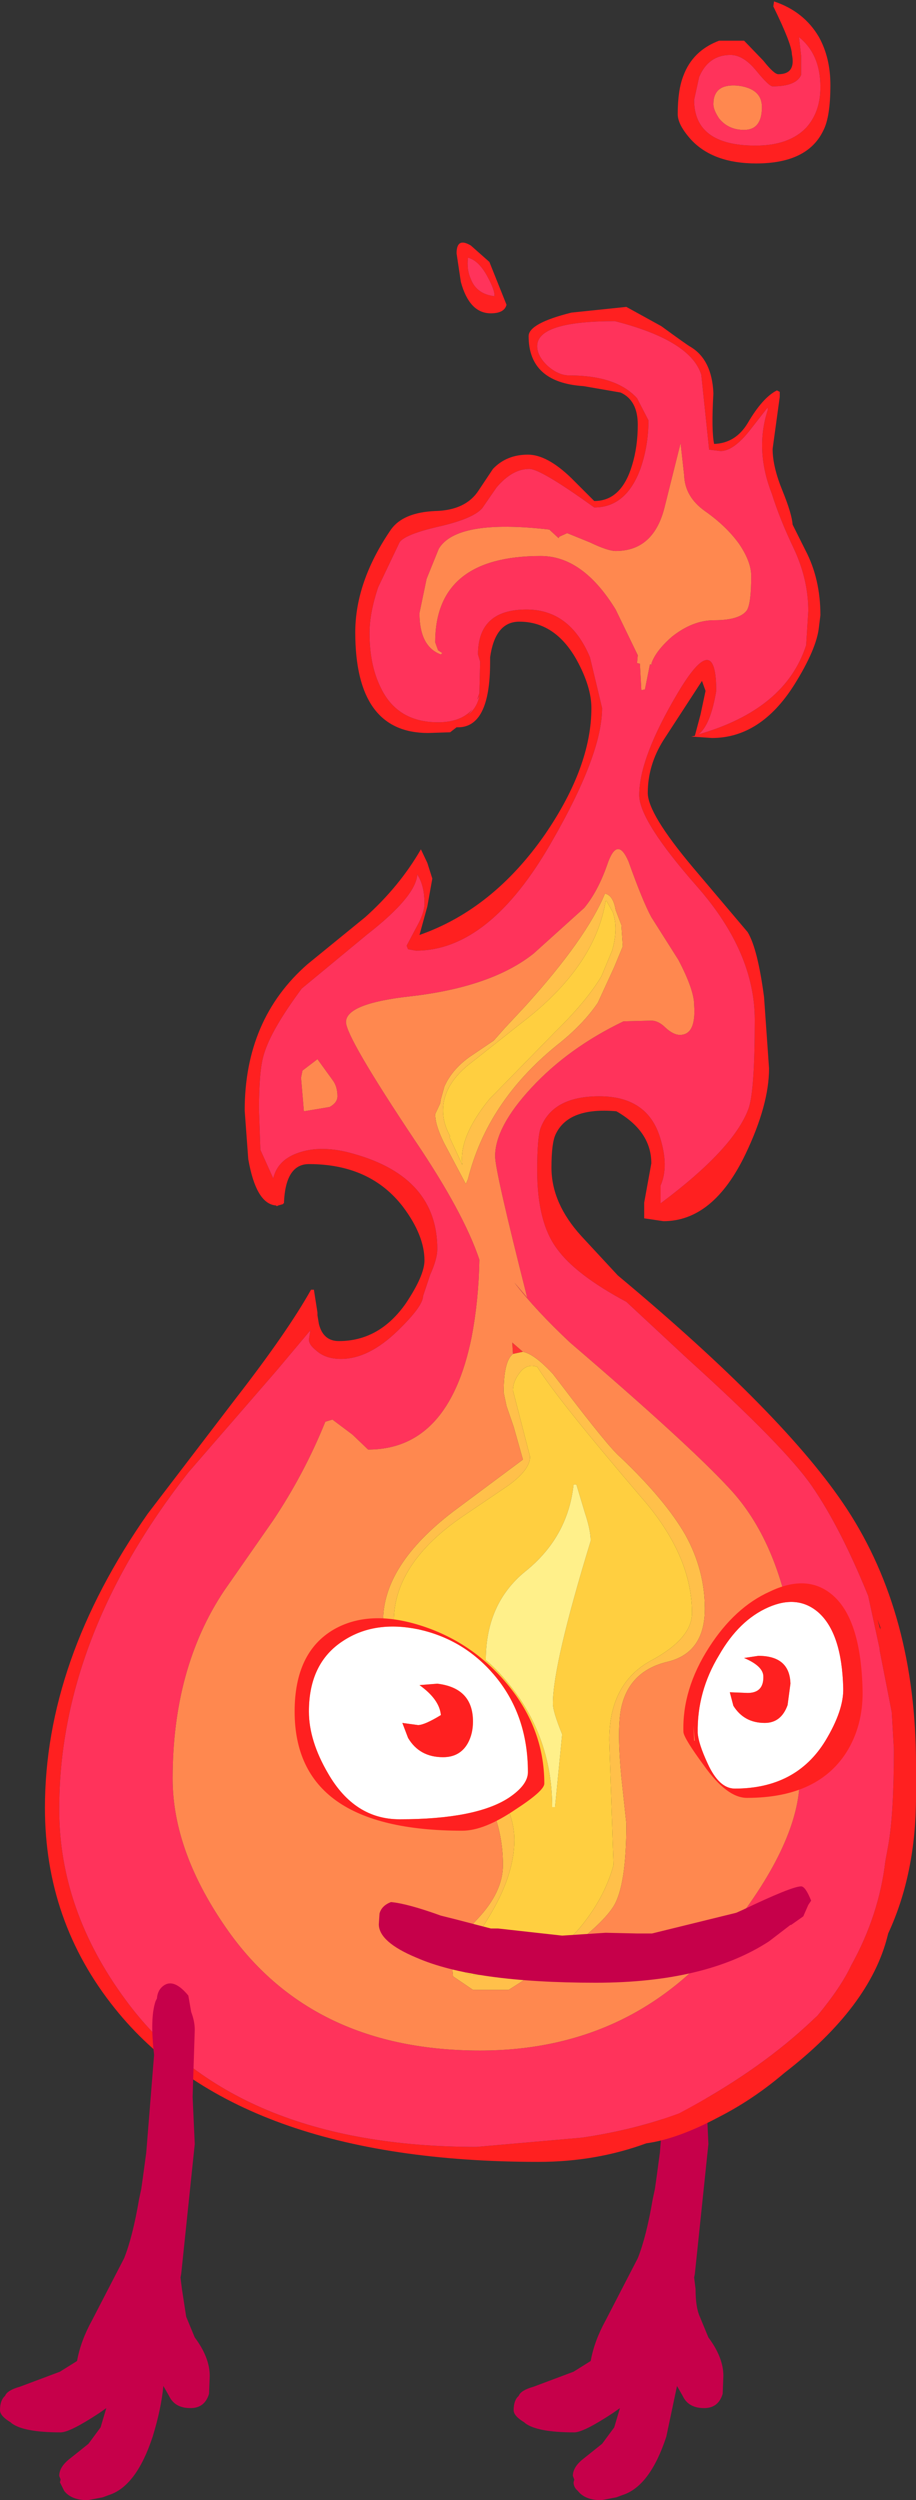 <?xml version="1.0" encoding="UTF-8" standalone="no"?>
<svg xmlns:ffdec="https://www.free-decompiler.com/flash" xmlns:xlink="http://www.w3.org/1999/xlink" ffdec:objectType="frame" height="175.15px" width="64.2px" xmlns="http://www.w3.org/2000/svg">
  <rect width="100%" height="100%" fill="#333333" stroke="none"/>
  <g transform="matrix(1.0, 0.0, 0.0, 1.0, 34.65, 120.1)">
    <use ffdec:characterId="188" height="175.15" transform="matrix(1.0, 0.0, 0.0, 1.0, -34.65, -120.1)" width="64.2" xlink:href="#shape0"/>
  </g>
  <defs>
    <g id="shape0" transform="matrix(1.0, 0.0, 0.0, 1.0, 34.65, 120.1)">
      <path d="M14.75 20.85 L15.0 22.1 14.85 26.8 15.0 30.1 14.05 39.2 14.0 39.45 14.1 40.25 Q14.1 41.55 14.4 42.2 L15.0 43.65 Q16.05 45.05 16.05 46.35 L16.0 47.6 Q15.7 48.6 14.7 48.6 13.6 48.6 13.2 47.75 L12.8 47.05 12.05 50.6 Q10.9 54.1 8.95 54.7 L8.55 54.85 7.5 55.05 Q6.35 55.05 5.85 54.4 5.55 54.15 5.55 53.8 L5.6 53.6 5.5 53.35 Q5.5 52.7 6.3 52.1 L7.55 51.1 8.4 49.95 8.8 48.6 8.3 48.95 Q6.25 50.3 5.6 50.3 3.0 50.3 2.15 49.65 L2.1 49.6 Q1.35 49.15 1.35 48.75 1.35 48.05 1.7 47.75 1.85 47.35 2.75 47.1 L5.55 46.05 6.75 45.3 Q7.0 43.9 7.8 42.45 L10.05 38.1 Q10.65 36.6 11.1 33.95 L11.25 33.25 11.35 32.55 11.6 30.7 12.15 23.85 Q11.85 21.3 12.25 20.1 L12.35 19.9 Q12.4 19.25 12.9 18.95 13.6 18.55 14.55 19.7 L14.75 20.85" fill="#c6004a" fill-rule="evenodd" stroke="none"/>
      <path d="M1.3 -25.25 L1.25 -26.05 2.0 -25.4 1.3 -25.25" fill="#ff3333" fill-rule="evenodd" stroke="none"/>
      <path d="M19.6 -120.0 Q21.7 -119.3 22.75 -117.5 23.55 -116.05 23.55 -114.15 23.55 -111.9 23.05 -110.95 21.95 -108.65 18.35 -108.65 15.35 -108.65 13.8 -110.3 12.85 -111.35 12.85 -112.1 12.85 -113.8 13.25 -114.8 13.9 -116.55 15.75 -117.25 L17.5 -117.25 18.85 -115.85 Q19.6 -114.9 19.9 -114.9 21.15 -114.9 20.85 -116.3 20.85 -117.0 19.55 -119.65 L19.6 -120.0 M14.0 -113.1 Q14.0 -109.9 18.3 -109.9 20.65 -109.9 21.85 -111.15 22.85 -112.25 22.85 -114.0 22.85 -116.3 21.35 -117.5 L21.5 -116.2 21.5 -114.85 Q21.15 -114.05 19.5 -114.05 19.25 -114.05 18.35 -115.15 17.45 -116.25 16.55 -116.25 15.0 -116.25 14.35 -114.7 L14.0 -113.1 M20.95 -81.75 Q20.0 -83.75 19.45 -85.5 18.25 -88.55 19.15 -91.35 L19.15 -91.55 17.9 -89.95 Q16.75 -88.5 15.85 -88.5 L15.05 -88.6 14.5 -93.85 Q13.75 -96.25 8.45 -97.6 3.0 -97.6 3.0 -95.85 3.0 -95.15 3.75 -94.45 4.5 -93.8 5.25 -93.8 8.55 -93.8 10.0 -92.2 L10.8 -90.65 Q10.8 -88.9 10.25 -87.3 9.25 -84.55 7.0 -84.55 3.25 -87.25 2.45 -87.25 1.25 -87.25 0.15 -85.95 L-0.85 -84.5 Q-1.5 -83.75 -3.95 -83.2 -6.3 -82.65 -6.65 -82.1 L-8.15 -78.95 Q-8.75 -77.15 -8.75 -75.75 -8.75 -73.55 -8.0 -72.0 -6.85 -69.5 -3.95 -69.5 -2.35 -69.5 -1.55 -70.4 L-1.85 -70.0 Q-1.2 -70.55 -1.05 -71.35 L-1.2 -71.1 -1.05 -71.55 -1.05 -71.6 -1.0 -73.75 -1.15 -74.25 Q-1.15 -77.4 2.25 -77.4 5.3 -77.4 6.7 -74.05 L7.55 -70.5 Q7.55 -67.25 4.0 -61.1 -0.35 -53.5 -5.5 -53.5 L-6.05 -53.6 -6.15 -53.85 -5.3 -55.45 Q-4.9 -56.25 -4.9 -56.8 -4.9 -58.0 -5.35 -58.75 L-5.4 -58.85 Q-5.5 -57.3 -8.9 -54.65 L-13.5 -50.85 Q-15.65 -47.95 -16.15 -46.25 -16.5 -45.15 -16.5 -42.35 L-16.4 -39.55 -15.5 -37.55 Q-15.2 -38.8 -13.85 -39.3 -12.15 -39.95 -9.8 -39.25 -4.0 -37.6 -4.0 -32.6 -4.0 -31.9 -4.5 -30.8 L-5.0 -29.3 Q-5.0 -28.6 -6.75 -26.9 -8.8 -24.9 -10.75 -24.9 -11.85 -24.9 -12.5 -25.5 -13.0 -25.9 -13.0 -26.25 L-12.9 -26.9 -15.25 -24.1 -21.45 -16.95 Q-30.5 -5.4 -30.5 6.65 -30.5 13.7 -25.85 20.0 -18.3 30.3 -1.25 30.3 L6.15 29.65 Q9.85 29.1 12.95 27.95 18.25 25.15 21.9 21.8 L22.65 21.1 Q24.3 19.1 25.0 17.6 26.95 14.1 27.4 10.3 L27.6 9.2 Q28.0 7.0 28.0 2.45 L27.85 -0.15 27.0 -4.5 27.0 -4.6 26.2 -8.3 Q24.25 -13.1 22.25 -16.0 20.35 -18.75 13.55 -24.9 L9.25 -28.9 Q5.7 -30.8 4.4 -32.6 3.0 -34.45 3.0 -38.1 3.0 -40.45 3.25 -41.1 4.1 -43.3 7.35 -43.3 10.7 -43.3 11.6 -40.45 12.25 -38.4 11.65 -37.05 L11.65 -35.8 Q16.75 -39.6 17.8 -42.4 18.25 -43.6 18.25 -48.65 18.25 -53.4 14.2 -58.0 10.15 -62.6 10.15 -64.4 10.15 -67.0 12.85 -71.55 15.55 -76.1 15.55 -71.7 15.15 -69.3 14.3 -68.65 20.4 -70.4 21.85 -74.9 L22.0 -77.3 Q22.0 -79.55 20.95 -81.75 M21.8 -81.55 Q22.85 -79.55 22.85 -77.0 L22.75 -76.2 Q22.6 -74.65 21.0 -72.1 18.65 -68.4 15.25 -68.4 L13.8 -68.5 14.05 -68.55 14.45 -70.05 14.8 -71.7 14.55 -72.4 11.85 -68.25 Q10.75 -66.5 10.75 -64.55 10.75 -63.1 13.9 -59.35 L17.75 -54.8 Q18.45 -53.65 18.9 -50.25 L19.25 -45.25 Q19.25 -42.7 17.6 -39.25 15.35 -34.55 11.85 -34.55 L10.5 -34.75 10.5 -35.85 11.0 -38.6 Q11.0 -40.85 8.55 -42.25 5.2 -42.55 4.3 -40.65 4.0 -40.05 4.0 -38.3 4.0 -35.8 6.1 -33.5 L8.65 -30.75 Q20.4 -20.95 24.7 -14.4 29.55 -7.0 29.55 3.55 L29.55 4.15 29.55 5.75 Q29.55 11.15 27.6 15.35 L27.55 15.55 Q26.3 20.5 20.35 25.1 L20.05 25.35 Q18.0 27.05 15.75 28.2 12.85 29.75 10.65 30.05 7.1 31.35 3.1 31.35 -18.0 31.35 -26.6 20.6 -31.5 14.5 -31.5 6.55 -31.5 -3.75 -24.3 -14.05 L-18.15 -22.1 Q-14.5 -26.8 -12.85 -29.75 L-12.65 -29.75 -12.4 -28.15 -12.4 -27.95 -12.3 -27.35 Q-12.0 -26.15 -10.9 -26.15 -8.05 -26.15 -6.2 -28.8 -4.9 -30.75 -4.9 -31.8 -4.9 -33.55 -6.4 -35.55 -8.7 -38.55 -13.0 -38.55 -14.65 -38.55 -14.75 -35.8 L-14.8 -35.8 -14.8 -35.75 -15.15 -35.65 -15.25 -35.6 -15.3 -35.65 Q-16.7 -35.75 -17.25 -38.9 L-17.5 -42.3 Q-17.5 -48.7 -13.1 -52.55 L-9.05 -55.85 Q-6.65 -58.0 -5.15 -60.6 L-4.7 -59.65 -4.35 -58.55 -4.7 -56.6 -5.25 -54.6 Q-0.1 -56.4 3.55 -61.65 6.8 -66.4 6.8 -70.5 6.8 -72.0 5.75 -73.9 4.25 -76.55 1.75 -76.55 0.05 -76.55 -0.3 -74.05 L-0.3 -73.7 Q-0.3 -69.05 -2.65 -69.15 L-3.1 -68.8 -4.65 -68.75 Q-9.75 -68.75 -9.75 -75.8 -9.75 -79.35 -7.25 -83.0 -6.4 -84.2 -4.15 -84.3 -2.0 -84.35 -1.1 -85.75 L-0.1 -87.25 Q0.85 -88.25 2.35 -88.25 3.7 -88.25 5.4 -86.6 L7.0 -85.0 Q8.9 -85.0 9.65 -87.5 10.05 -88.8 10.05 -90.35 10.05 -92.05 8.85 -92.6 L6.25 -93.05 Q2.4 -93.3 2.4 -96.55 2.4 -97.45 5.4 -98.2 L9.25 -98.6 11.7 -97.25 Q13.55 -95.9 13.75 -95.8 15.25 -94.9 15.35 -92.55 15.2 -89.95 15.4 -89.0 16.9 -89.05 17.75 -90.45 18.8 -92.25 19.8 -92.75 L20.0 -92.65 20.0 -92.3 19.5 -88.65 Q19.5 -87.4 20.2 -85.7 20.85 -84.1 20.9 -83.35 L21.8 -81.55 M27.05 -6.1 L26.85 -6.65 27.05 -5.95 27.05 -6.1 M-1.85 -102.05 Q-1.95 -101.2 -1.65 -100.55 -1.25 -99.5 0.0 -99.35 0.05 -99.75 -0.5 -100.75 -1.1 -101.85 -1.85 -102.05 M-2.65 -102.35 Q-2.65 -103.5 -1.65 -102.9 L-0.35 -101.75 0.85 -98.75 Q0.7 -98.15 -0.25 -98.15 -1.75 -98.15 -2.35 -100.35 L-2.65 -102.35" fill="#ff2020" fill-rule="evenodd" stroke="none"/>
      <path d="M8.5 -56.35 L8.9 -55.3 9.0 -53.8 8.4 -52.35 7.25 -49.85 Q6.2 -48.3 4.35 -46.85 -0.5 -42.9 -1.85 -37.5 L-2.0 -37.15 -3.3 -39.6 Q-4.15 -41.15 -4.15 -42.05 L-3.8 -42.8 -3.75 -43.1 -3.5 -44.0 -3.45 -44.1 -3.35 -44.3 Q-2.8 -45.3 -1.75 -46.05 L-0.05 -47.2 0.75 -48.1 2.15 -49.6 Q6.45 -54.35 7.75 -57.5 8.25 -57.4 8.45 -56.6 L8.5 -56.35 M7.8 -57.0 Q7.05 -52.35 1.85 -48.4 L-1.5 -45.75 Q-3.6 -44.2 -3.6 -42.3 -3.6 -41.4 -3.1 -40.5 L-3.15 -40.45 -2.25 -38.5 Q-2.5 -40.45 -0.35 -43.1 L4.25 -47.8 Q6.45 -49.95 7.5 -51.7 L8.25 -53.5 Q8.7 -55.05 8.3 -56.2 L7.85 -57.0 7.8 -57.0 M1.3 -25.25 L2.0 -25.4 Q2.8 -25.25 4.1 -23.85 L4.6 -23.2 Q8.05 -18.65 8.85 -18.0 12.0 -15.0 13.4 -12.55 14.75 -10.1 14.75 -7.4 14.75 -4.35 12.2 -3.7 9.35 -3.05 8.85 -0.25 8.6 1.3 8.9 4.4 L9.25 7.65 Q9.25 12.0 8.35 13.45 7.05 15.5 1.0 19.3 L-1.5 19.3 -2.9 18.35 -3.0 17.3 Q-3.0 16.25 -1.2 14.35 0.6 12.45 0.6 10.55 0.6 5.65 -3.6 1.95 -7.8 -1.75 -7.8 -6.55 -7.8 -10.45 -2.9 -14.2 L2.0 -17.85 1.35 -20.15 0.85 -21.6 0.65 -22.55 Q0.65 -24.75 1.3 -25.25 M1.75 -23.9 Q1.3 -23.3 1.3 -22.7 L2.5 -18.05 Q2.5 -17.15 1.0 -16.05 L-2.25 -13.85 Q-7.05 -10.55 -7.05 -6.5 -7.05 -2.0 -2.8 1.75 1.4 5.55 1.4 8.8 1.4 11.3 -0.45 14.3 L-2.35 17.4 Q-2.35 18.25 -1.35 18.25 3.5 18.25 6.35 14.5 7.8 12.6 8.35 10.55 L8.05 1.8 Q8.05 -2.15 10.95 -3.75 13.85 -5.3 13.85 -7.1 13.85 -11.15 10.3 -15.2 4.4 -22.1 3.0 -24.35 2.25 -24.6 1.75 -23.9" fill="#ffc04a" fill-rule="evenodd" stroke="none"/>
      <path d="M14.0 -113.1 L14.35 -114.7 Q15.0 -116.25 16.55 -116.25 17.45 -116.25 18.35 -115.15 19.25 -114.05 19.5 -114.05 21.15 -114.05 21.5 -114.85 L21.5 -116.2 21.35 -117.5 Q22.85 -116.3 22.85 -114.0 22.85 -112.25 21.85 -111.15 20.65 -109.9 18.3 -109.9 14.0 -109.9 14.0 -113.1 M15.35 -112.8 Q15.35 -112.4 15.75 -111.8 16.4 -111.0 17.5 -111.0 18.75 -111.0 18.75 -112.6 18.75 -113.9 17.05 -114.1 15.35 -114.25 15.35 -112.8 M20.95 -81.75 Q22.0 -79.55 22.0 -77.3 L21.85 -74.9 Q20.4 -70.4 14.3 -68.65 15.15 -69.3 15.55 -71.7 15.55 -76.1 12.85 -71.55 10.15 -67.0 10.15 -64.4 10.15 -62.6 14.2 -58.0 18.25 -53.4 18.25 -48.65 18.25 -43.6 17.8 -42.4 16.75 -39.6 11.65 -35.8 L11.65 -37.05 Q12.25 -38.4 11.6 -40.45 10.7 -43.3 7.35 -43.3 4.1 -43.3 3.25 -41.1 3.0 -40.45 3.0 -38.1 3.0 -34.45 4.4 -32.6 5.7 -30.8 9.25 -28.9 L13.55 -24.9 Q20.35 -18.75 22.25 -16.0 24.25 -13.1 26.2 -8.3 L27.0 -4.6 27.0 -4.5 27.85 -0.15 28.0 2.45 Q28.0 7.0 27.6 9.2 L27.4 10.3 Q26.95 14.1 25.0 17.6 24.3 19.1 22.65 21.1 L21.9 21.8 Q18.25 25.15 12.95 27.95 9.85 29.1 6.15 29.65 L-1.25 30.3 Q-18.3 30.3 -25.85 20.0 -30.5 13.7 -30.5 6.65 -30.5 -5.4 -21.45 -16.95 L-15.25 -24.1 -12.9 -26.9 -13.0 -26.25 Q-13.0 -25.9 -12.5 -25.5 -11.85 -24.9 -10.75 -24.9 -8.8 -24.9 -6.75 -26.9 -5.0 -28.6 -5.0 -29.3 L-4.5 -30.8 Q-4.0 -31.9 -4.0 -32.6 -4.0 -37.6 -9.8 -39.25 -12.15 -39.95 -13.85 -39.3 -15.2 -38.8 -15.5 -37.55 L-16.4 -39.55 -16.5 -42.35 Q-16.5 -45.15 -16.15 -46.25 -15.65 -47.95 -13.5 -50.85 L-8.9 -54.65 Q-5.5 -57.3 -5.4 -58.85 L-5.35 -58.75 Q-4.9 -58.0 -4.9 -56.8 -4.9 -56.25 -5.3 -55.45 L-6.15 -53.85 -6.05 -53.6 -5.5 -53.5 Q-0.35 -53.5 4.0 -61.1 7.55 -67.25 7.55 -70.5 L6.7 -74.05 Q5.3 -77.4 2.25 -77.4 -1.15 -77.4 -1.15 -74.25 L-1.0 -73.75 -1.05 -71.6 -1.05 -71.55 -1.2 -71.1 -1.05 -71.35 Q-1.2 -70.55 -1.85 -70.0 L-1.55 -70.4 Q-2.35 -69.5 -3.95 -69.5 -6.85 -69.5 -8.0 -72.0 -8.75 -73.55 -8.75 -75.75 -8.75 -77.15 -8.15 -78.95 L-6.65 -82.1 Q-6.3 -82.65 -3.95 -83.2 -1.5 -83.75 -0.85 -84.5 L0.15 -85.95 Q1.25 -87.25 2.45 -87.25 3.25 -87.25 7.0 -84.55 9.25 -84.55 10.25 -87.3 10.8 -88.9 10.8 -90.65 L10.0 -92.2 Q8.55 -93.8 5.25 -93.8 4.5 -93.8 3.75 -94.45 3.0 -95.15 3.0 -95.85 3.0 -97.6 8.45 -97.6 13.75 -96.25 14.5 -93.85 L15.05 -88.6 15.85 -88.5 Q16.75 -88.5 17.9 -89.95 L19.15 -91.55 19.15 -91.35 Q18.25 -88.55 19.45 -85.5 20.0 -83.75 20.95 -81.75 M13.3 -86.8 L13.05 -89.05 11.95 -84.65 Q11.2 -81.5 8.5 -81.5 7.95 -81.5 6.7 -82.1 L5.1 -82.75 4.55 -82.5 4.5 -82.4 3.85 -83.0 Q-2.65 -83.75 -3.9 -81.65 L-4.75 -79.55 -5.25 -77.15 Q-5.25 -74.8 -3.75 -74.25 L-3.65 -74.35 -3.95 -74.55 -4.15 -75.1 Q-4.15 -81.15 3.25 -81.15 6.2 -81.15 8.5 -77.4 L10.05 -74.2 10.0 -73.65 10.2 -73.6 10.3 -71.75 10.55 -71.8 10.9 -73.55 Q11.15 -73.55 11.0 -73.6 11.3 -74.5 12.45 -75.5 13.9 -76.65 15.4 -76.65 17.2 -76.65 17.7 -77.35 18.0 -77.85 18.0 -79.75 18.0 -80.75 17.15 -82.0 16.25 -83.25 14.75 -84.3 13.35 -85.3 13.3 -86.8 M9.4 -59.75 Q8.6 -61.6 7.9 -59.5 7.25 -57.65 6.3 -56.5 L2.75 -53.3 Q-0.2 -50.95 -5.9 -50.3 -10.4 -49.8 -10.4 -48.5 -10.4 -47.45 -5.6 -40.25 -2.15 -35.15 -1.05 -31.85 -1.1 -29.0 -1.6 -26.4 -3.2 -18.55 -8.85 -18.55 L-9.95 -19.6 -11.35 -20.65 -11.85 -20.5 Q-13.3 -16.9 -15.5 -13.6 L-18.95 -8.65 Q-22.55 -3.25 -22.55 4.5 -22.55 9.7 -18.6 15.25 -12.65 23.55 -1.0 23.55 9.9 23.55 16.55 15.05 21.4 8.9 21.4 4.45 21.4 -2.45 20.9 -5.7 19.85 -12.2 16.5 -15.8 13.65 -18.9 5.3 -26.05 2.85 -28.35 1.4 -30.25 L2.3 -29.2 Q0.05 -38.05 0.05 -39.1 0.05 -41.15 2.6 -43.9 5.2 -46.7 9.05 -48.55 L11.0 -48.6 Q11.5 -48.6 12.0 -48.1 12.55 -47.6 13.0 -47.6 14.15 -47.6 14.0 -49.7 14.0 -50.75 12.9 -52.85 L11.0 -55.85 Q10.4 -56.95 9.4 -59.75 M-1.85 -102.05 Q-1.1 -101.85 -0.5 -100.75 0.05 -99.75 0.0 -99.35 -1.25 -99.5 -1.65 -100.55 -1.95 -101.2 -1.85 -102.05 M-11.35 -44.45 L-12.4 -45.9 -13.45 -45.1 -13.55 -44.6 -13.35 -42.25 -11.55 -42.55 Q-11.0 -42.85 -11.0 -43.3 -11.0 -44.0 -11.35 -44.45" fill="#ff335b" fill-rule="evenodd" stroke="none"/>
      <path d="M7.8 -57.0 L7.85 -57.0 8.3 -56.2 Q8.7 -55.05 8.25 -53.5 L7.5 -51.7 Q6.45 -49.95 4.25 -47.8 L-0.35 -43.1 Q-2.5 -40.45 -2.25 -38.5 L-3.15 -40.45 -3.1 -40.5 Q-3.6 -41.4 -3.6 -42.3 -3.6 -44.2 -1.5 -45.75 L1.85 -48.4 Q7.05 -52.35 7.8 -57.0 M1.75 -23.9 Q2.25 -24.6 3.0 -24.35 4.4 -22.1 10.3 -15.2 13.85 -11.15 13.85 -7.1 13.85 -5.3 10.95 -3.75 8.05 -2.15 8.05 1.8 L8.35 10.55 Q7.8 12.6 6.35 14.5 3.5 18.25 -1.35 18.25 -2.35 18.25 -2.35 17.4 L-0.45 14.3 Q1.4 11.3 1.4 8.8 1.4 5.55 -2.8 1.75 -7.05 -2.0 -7.05 -6.5 -7.05 -10.55 -2.25 -13.85 L1.0 -16.05 Q2.5 -17.15 2.5 -18.05 L1.3 -22.7 Q1.3 -23.3 1.75 -23.9 M6.35 -14.1 L5.75 -16.1 5.55 -16.1 Q5.15 -12.4 2.15 -10.0 -0.6 -7.75 -0.6 -3.8 0.55 -2.85 1.75 -1.15 4.05 2.25 4.05 6.5 L4.25 6.5 4.75 1.4 Q4.1 -0.2 4.1 -0.75 4.1 -3.5 6.75 -12.15 6.75 -12.9 6.35 -14.1" fill="#ffcf40" fill-rule="evenodd" stroke="none"/>
      <path d="M6.35 -14.1 Q6.75 -12.9 6.75 -12.15 4.1 -3.5 4.1 -0.75 4.1 -0.2 4.75 1.4 L4.25 6.5 4.05 6.5 Q4.05 2.25 1.75 -1.15 0.55 -2.85 -0.6 -3.8 -0.6 -7.75 2.15 -10.0 5.15 -12.4 5.55 -16.1 L5.75 -16.1 6.35 -14.1" fill="#fff08a" fill-rule="evenodd" stroke="none"/>
      <path d="M15.35 -112.8 Q15.35 -114.25 17.05 -114.1 18.75 -113.9 18.75 -112.6 18.75 -111.0 17.5 -111.0 16.4 -111.0 15.75 -111.8 15.35 -112.4 15.35 -112.8 M13.3 -86.8 Q13.35 -85.3 14.75 -84.3 16.25 -83.25 17.15 -82.0 18.0 -80.75 18.0 -79.75 18.0 -77.85 17.7 -77.35 17.2 -76.65 15.4 -76.65 13.9 -76.65 12.45 -75.5 11.3 -74.5 11.0 -73.6 11.15 -73.55 10.9 -73.55 L10.55 -71.8 10.3 -71.75 10.2 -73.6 10.0 -73.65 10.05 -74.2 8.5 -77.4 Q6.2 -81.15 3.25 -81.15 -4.15 -81.15 -4.15 -75.1 L-3.95 -74.55 -3.65 -74.35 -3.75 -74.25 Q-5.25 -74.8 -5.25 -77.15 L-4.75 -79.55 -3.9 -81.65 Q-2.65 -83.75 3.85 -83.0 L4.5 -82.4 4.55 -82.5 5.1 -82.75 6.7 -82.1 Q7.95 -81.5 8.5 -81.5 11.2 -81.5 11.95 -84.65 L13.05 -89.05 13.3 -86.8 M8.5 -56.35 L8.45 -56.6 Q8.25 -57.4 7.75 -57.5 6.45 -54.35 2.15 -49.6 L0.75 -48.1 -0.05 -47.2 -1.75 -46.05 Q-2.8 -45.3 -3.35 -44.3 L-3.45 -44.1 -3.5 -44.0 -3.75 -43.1 -3.8 -42.8 -4.15 -42.05 Q-4.15 -41.15 -3.3 -39.6 L-2.0 -37.15 -1.85 -37.5 Q-0.5 -42.9 4.35 -46.85 6.2 -48.3 7.25 -49.85 L8.4 -52.35 9.0 -53.8 8.9 -55.3 8.5 -56.35 M9.4 -59.75 Q10.4 -56.95 11.0 -55.85 L12.9 -52.85 Q14.0 -50.75 14.0 -49.7 14.15 -47.6 13.0 -47.6 12.55 -47.6 12.0 -48.1 11.5 -48.6 11.0 -48.6 L9.05 -48.55 Q5.2 -46.7 2.6 -43.9 0.05 -41.15 0.05 -39.1 0.05 -38.05 2.3 -29.2 L1.4 -30.25 Q2.85 -28.35 5.3 -26.05 13.65 -18.9 16.5 -15.8 19.85 -12.2 20.9 -5.7 21.4 -2.45 21.4 4.45 21.4 8.9 16.55 15.05 9.9 23.55 -1.0 23.55 -12.65 23.55 -18.6 15.25 -22.55 9.7 -22.55 4.5 -22.55 -3.25 -18.95 -8.65 L-15.5 -13.6 Q-13.3 -16.9 -11.85 -20.5 L-11.35 -20.65 -9.95 -19.6 -8.85 -18.55 Q-3.2 -18.55 -1.6 -26.4 -1.1 -29.0 -1.05 -31.85 -2.15 -35.15 -5.6 -40.25 -10.4 -47.45 -10.4 -48.5 -10.4 -49.8 -5.9 -50.3 -0.2 -50.95 2.75 -53.3 L6.3 -56.5 Q7.25 -57.65 7.9 -59.5 8.6 -61.6 9.4 -59.75 M2.0 -25.4 L1.25 -26.05 1.3 -25.25 Q0.65 -24.75 0.65 -22.55 L0.85 -21.6 1.35 -20.15 2.0 -17.85 -2.9 -14.2 Q-7.8 -10.45 -7.8 -6.55 -7.8 -1.75 -3.6 1.95 0.6 5.65 0.6 10.55 0.6 12.45 -1.2 14.35 -3.0 16.25 -3.0 17.3 L-2.9 18.35 -1.5 19.3 1.0 19.3 Q7.05 15.5 8.35 13.45 9.25 12.0 9.25 7.65 L8.9 4.4 Q8.6 1.3 8.85 -0.25 9.35 -3.05 12.2 -3.7 14.75 -4.35 14.75 -7.4 14.75 -10.1 13.4 -12.55 12.0 -15.0 8.85 -18.0 8.05 -18.65 4.6 -23.2 L4.1 -23.85 Q2.8 -25.25 2.0 -25.4 M-11.35 -44.45 Q-11.0 -44.0 -11.0 -43.3 -11.0 -42.85 -11.55 -42.55 L-13.35 -42.25 -13.55 -44.6 -13.45 -45.1 -12.4 -45.9 -11.35 -44.45" fill="#ff884f" fill-rule="evenodd" stroke="none"/>
      <path d="M17.5 -3.95 Q18.8 -3.4 18.85 -2.7 18.9 -1.5 17.75 -1.5 L16.5 -1.55 16.75 -0.6 Q17.5 0.6 18.95 0.6 20.1 0.6 20.55 -0.65 L20.75 -2.15 Q20.7 -4.1 18.5 -4.1 L17.5 -3.95 M15.75 -4.15 Q17.15 -6.6 19.2 -7.5 21.25 -8.4 22.7 -7.15 24.35 -5.7 24.45 -1.85 24.5 -0.3 23.2 1.85 21.15 5.2 16.85 5.2 15.75 5.2 14.95 3.45 14.3 2.05 14.25 1.3 14.2 -1.6 15.75 -4.15 M-4.0 -2.15 L-5.25 -2.05 Q-3.85 -1.05 -3.75 0.05 -4.9 0.75 -5.35 0.75 L-6.45 0.6 -6.05 1.65 Q-5.25 3.0 -3.6 3.0 -2.4 3.0 -1.85 2.0 -1.5 1.35 -1.5 0.5 -1.5 -1.85 -4.0 -2.15 M2.35 4.05 Q2.35 4.95 1.0 5.85 -1.3 7.35 -6.65 7.35 -9.8 7.35 -11.65 4.15 -13.0 1.85 -13.0 -0.2 -13.0 -3.6 -10.6 -5.15 -8.4 -6.6 -5.3 -5.95 -2.15 -5.25 -0.05 -2.8 2.35 0.0 2.35 4.05" fill="#ffffff" fill-rule="evenodd" stroke="none"/>
      <path d="M17.5 -3.95 L18.5 -4.1 Q20.7 -4.1 20.75 -2.15 L20.55 -0.65 Q20.1 0.6 18.95 0.6 17.5 0.6 16.75 -0.6 L16.5 -1.55 17.75 -1.5 Q18.9 -1.5 18.85 -2.7 18.8 -3.4 17.5 -3.95 M19.3 -8.6 Q21.9 -9.85 23.65 -8.4 25.65 -6.75 25.8 -1.9 25.9 0.55 24.8 2.45 22.8 5.85 17.7 5.85 16.3 5.85 14.7 3.6 13.3 1.7 13.25 1.25 13.15 -1.75 15.05 -4.7 16.85 -7.5 19.3 -8.6 M15.75 -4.15 Q14.2 -1.6 14.25 1.3 14.3 2.05 14.95 3.45 15.75 5.2 16.85 5.2 21.15 5.2 23.2 1.85 24.5 -0.3 24.45 -1.85 24.35 -5.7 22.7 -7.15 21.25 -8.4 19.2 -7.5 17.15 -6.6 15.75 -4.15 M13.95 0.8 L14.0 1.85 14.05 1.85 13.95 0.8 M1.5 6.65 Q-0.7 8.15 -2.25 8.15 -14.0 8.15 -14.0 -0.2 -14.0 -4.35 -11.25 -5.95 -8.8 -7.35 -5.25 -6.25 -1.7 -5.15 0.75 -2.3 3.5 0.9 3.5 4.85 3.5 5.35 1.5 6.65 M2.35 4.05 Q2.35 0.0 -0.05 -2.8 -2.15 -5.25 -5.3 -5.95 -8.4 -6.6 -10.6 -5.15 -13.0 -3.6 -13.0 -0.2 -13.0 1.85 -11.65 4.15 -9.8 7.35 -6.65 7.35 -1.3 7.35 1.0 5.85 2.35 4.95 2.35 4.05 M-4.0 -2.15 Q-1.5 -1.85 -1.5 0.5 -1.5 1.35 -1.85 2.0 -2.4 3.0 -3.6 3.0 -5.25 3.0 -6.05 1.65 L-6.45 0.6 -5.35 0.75 Q-4.9 0.75 -3.75 0.05 -3.85 -1.05 -5.25 -2.05 L-4.0 -2.15" fill="#ff2020" fill-rule="evenodd" stroke="none"/>
      <path d="M21.5 12.05 Q21.8 12.05 22.2 13.05 L22.0 13.35 21.65 14.15 20.8 14.75 20.75 14.75 19.25 15.9 Q14.8 18.8 7.1 18.8 -1.45 18.8 -5.45 17.05 -8.1 15.95 -8.1 14.7 L-8.05 13.95 Q-7.9 13.4 -7.25 13.15 -6.1 13.25 -3.75 14.1 L-2.75 14.35 -0.25 15.0 0.25 15.0 4.75 15.5 7.8 15.3 10.0 15.35 11.05 15.35 16.95 13.9 17.4 13.7 Q20.85 12.05 21.5 12.05" fill="#c6004a" fill-rule="evenodd" stroke="none"/>
      <path d="M-21.25 20.85 Q-21.0 21.5 -21.0 22.1 L-21.15 26.8 -21.0 30.1 -21.95 39.2 -22.0 39.45 -21.9 40.25 -21.6 42.2 -21.0 43.65 Q-19.95 45.05 -19.95 46.35 L-20.0 47.6 Q-20.3 48.6 -21.3 48.6 -22.4 48.6 -22.8 47.75 L-23.2 47.05 Q-23.35 48.65 -23.95 50.6 -25.1 54.1 -27.05 54.7 L-27.45 54.85 -28.5 55.05 Q-29.65 55.05 -30.15 54.4 L-30.45 53.8 -30.4 53.6 -30.5 53.35 Q-30.5 52.7 -29.7 52.1 L-28.45 51.1 -27.6 49.95 -27.2 48.6 -27.7 48.95 Q-29.75 50.3 -30.4 50.3 -33.0 50.3 -33.85 49.65 L-33.9 49.6 Q-34.65 49.15 -34.65 48.75 -34.65 48.05 -34.3 47.75 -34.15 47.35 -33.25 47.1 L-30.45 46.05 -29.25 45.3 Q-29.0 43.9 -28.2 42.45 L-25.95 38.1 Q-25.35 36.6 -24.9 33.95 L-24.75 33.25 -24.65 32.55 -24.4 30.7 -23.85 23.85 Q-24.15 21.3 -23.75 20.1 L-23.65 19.9 Q-23.6 19.25 -23.1 18.95 -22.4 18.55 -21.45 19.7 L-21.25 20.85" fill="#c6004a" fill-rule="evenodd" stroke="none"/>
    </g>
  </defs>
</svg>
